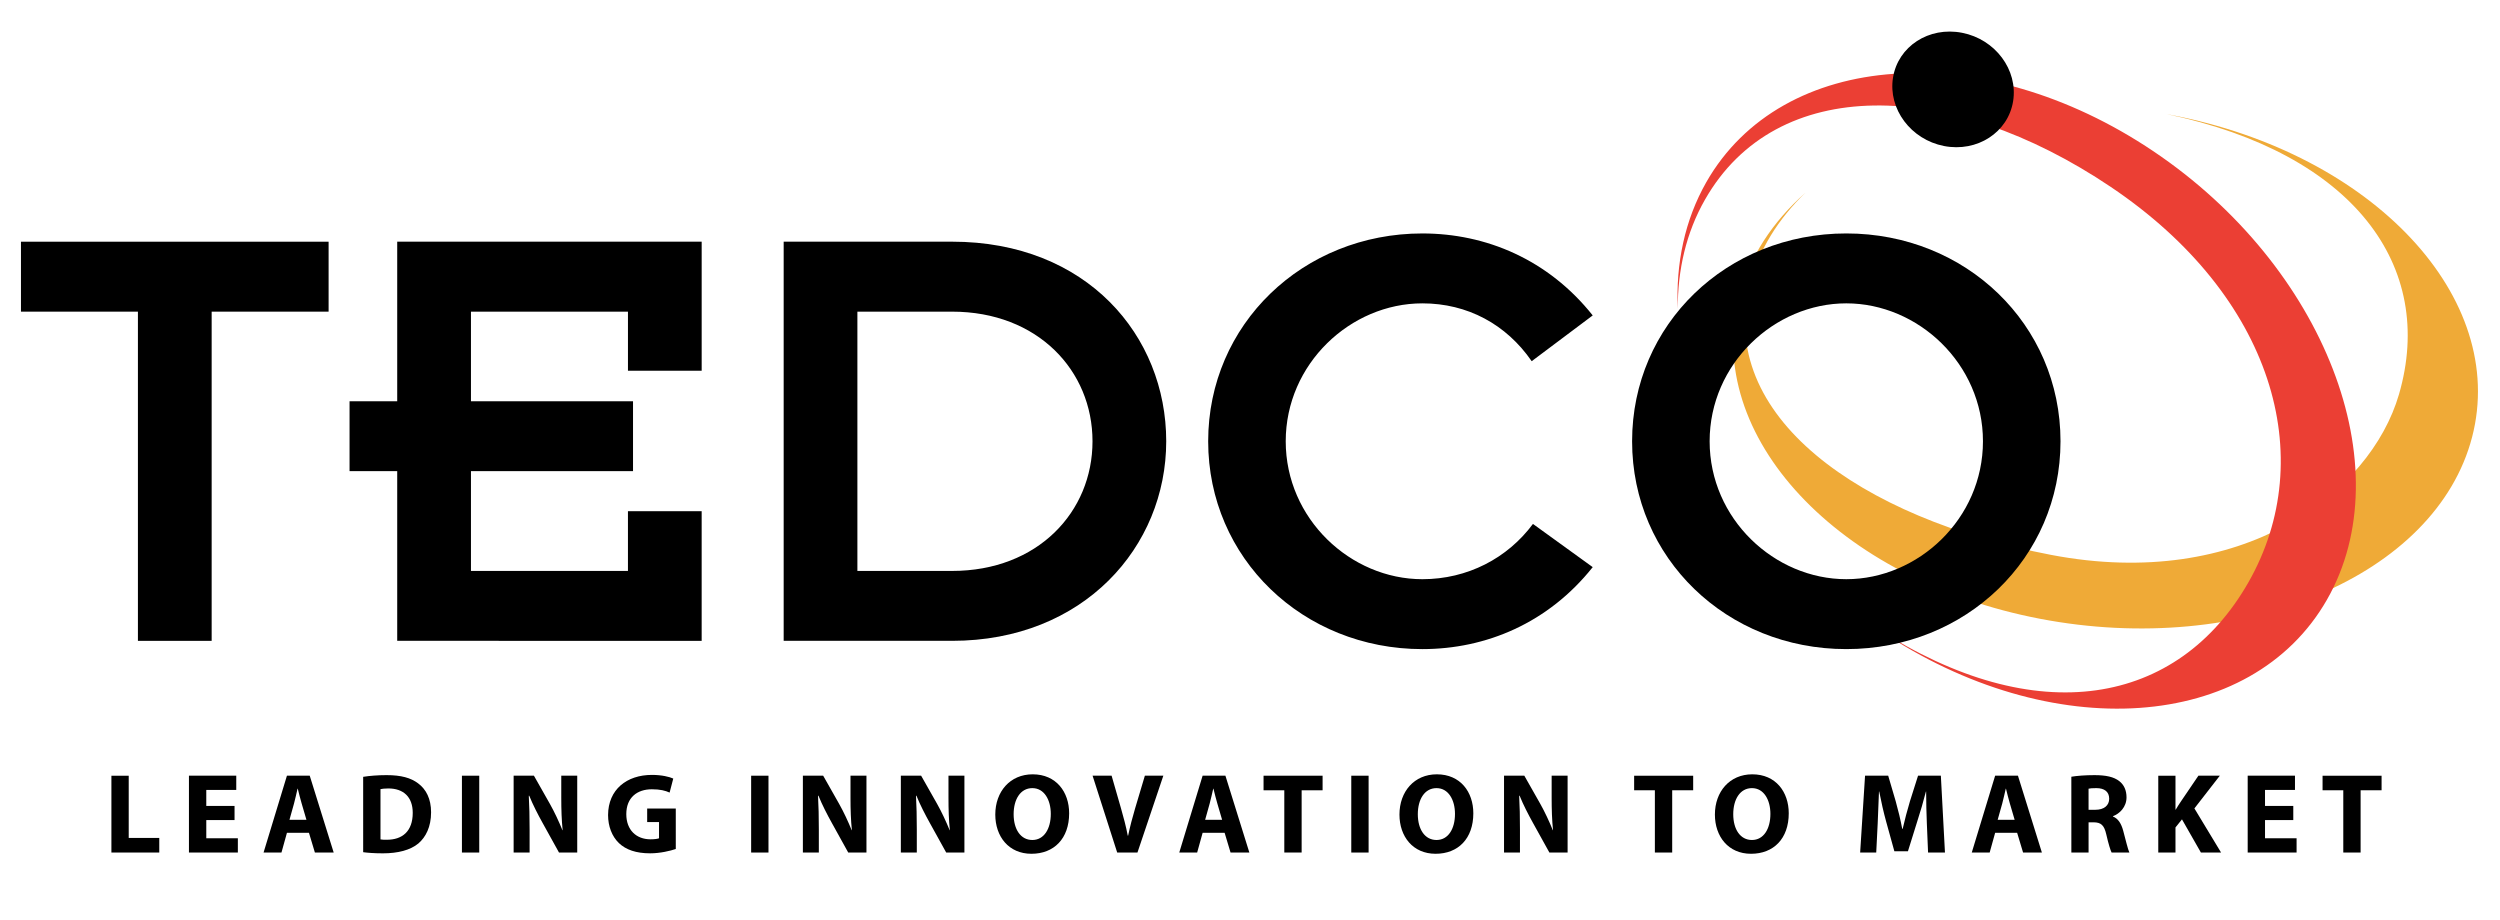 <?xml version="1.0" encoding="utf-8"?>
<!-- Generator: Adobe Illustrator 16.0.0, SVG Export Plug-In . SVG Version: 6.00 Build 0)  -->
<!DOCTYPE svg PUBLIC "-//W3C//DTD SVG 1.1//EN" "http://www.w3.org/Graphics/SVG/1.1/DTD/svg11.dtd">
<svg version="1.1" id="Layer_1" xmlns="http://www.w3.org/2000/svg" xmlns:xlink="http://www.w3.org/1999/xlink" x="0px" y="0px"
	 width="252px" height="92.764px" viewBox="0 0 252 92.764" enable-background="new 0 0 252 92.764" xml:space="preserve">
<g>
	<path fill="#EFAA37" d="M205.646,62.376c-20.407-3.908-33.994-18.445-30.352-32.471c1.047-4.015,3.395-7.557,6.684-10.469
		c-2.717,2.62-4.671,5.72-5.576,9.206c-3.444,13.253,11.06,23.597,30.343,27.29c19.282,3.689,32.173-6.233,35.068-16.17
		c3.769-12.947-4.595-24.314-23.384-28.251c0.138,0.029,0.273,0.052,0.407,0.076c20.409,3.904,33.993,18.442,30.351,32.471
		C245.543,58.08,226.047,66.283,205.646,62.376z"/>
	<path fill="#EB3F34" d="M217.07,15.251C199.795,3.625,179.618,5.013,172,18.356c-2.176,3.823-3.09,8.207-2.879,12.795
		c-0.021-3.953,0.852-7.724,2.746-11.035c7.194-12.604,24.589-12.254,40.914-1.265c16.326,10.984,21.05,27.25,13.855,39.856
		c-7.085,12.41-21.334,15.051-37.488,4.609c0.115,0.074,0.23,0.155,0.347,0.238c17.276,11.618,37.452,10.229,45.066-3.109
		C242.174,47.106,234.344,26.87,217.07,15.251z"/>
	<path d="M197.783,3.306c3.343,0.653,5.644,3.737,5.14,6.892c-0.502,3.149-3.624,5.171-6.967,4.521
		c-3.343-0.651-5.646-3.739-5.142-6.892C191.318,4.674,194.437,2.648,197.783,3.306z"/>
</g>
<path d="M13.903,31.414H2.113v-7.05h31.01v7.05H21.335v33.184h-7.433V31.414z"/>
<path d="M40.039,47.491h-4.804v-7.045h4.804V24.363h30.69v13.006h-7.431v-5.956H47.473v9.032h16.336v7.045H47.473v10.06h15.824
	v-6.021h7.431v13.067H40.039V47.491z"/>
<path d="M86.425,31.414h9.543c8.648,0,14.157,5.956,14.157,13.068c0,7.112-5.508,13.068-14.157,13.068h-9.543V31.414z
	 M78.994,64.596h16.974c13.263,0,21.587-9.482,21.587-20.116c0-10.636-8.005-20.119-21.587-20.119H78.994V64.596z"/>
<path d="M160.546,57.167c-4.484,5.639-10.766,8.263-17.17,8.263c-12.044,0-21.592-9.161-21.592-20.947
	c0-11.79,9.548-20.951,21.592-20.951c6.404,0,12.686,2.625,17.17,8.263l-6.151,4.614c-2.563-3.716-6.47-5.83-11.019-5.83
	c-7.239,0-13.775,6.089-13.775,13.904c0,7.814,6.536,13.9,13.775,13.9c4.549,0,8.582-2.115,11.146-5.571L160.546,57.167z"/>
<path d="M172.331,44.482c0-7.815,6.533-13.904,13.775-13.904c7.238,0,13.776,6.089,13.776,13.904c0,7.814-6.538,13.9-13.776,13.9
	C178.864,58.383,172.331,52.297,172.331,44.482z M164.516,44.482c0,11.785,9.544,20.947,21.591,20.947
	c12.045,0,21.592-9.161,21.592-20.947c0-11.79-9.547-20.951-21.592-20.951C174.061,23.531,164.516,32.691,164.516,44.482z"/>
<g>
	<path d="M11.229,78.191h1.746v6.273h3.08v1.47h-4.825V78.191z"/>
	<path d="M23.644,82.66h-2.85v1.839h3.182v1.436h-4.93V78.19h4.769v1.437h-3.022v1.608h2.849v1.425H23.644z"/>
	<path d="M28.924,83.946l-0.552,1.988h-1.804l2.355-7.744h2.298l2.414,7.744H31.74l-0.598-1.988H28.924z M30.889,82.637
		l-0.482-1.645c-0.139-0.459-0.276-1.032-0.391-1.493h-0.022c-0.115,0.461-0.229,1.045-0.356,1.493l-0.46,1.645H30.889z"/>
	<path d="M36.605,78.305c0.644-0.104,1.482-0.172,2.355-0.172c1.482,0,2.447,0.275,3.183,0.827c0.804,0.597,1.31,1.551,1.31,2.918
		c0,1.482-0.54,2.505-1.275,3.138c-0.815,0.678-2.067,1-3.584,1c-0.908,0-1.562-0.059-1.987-0.115V78.305z M38.353,84.613
		c0.15,0.034,0.402,0.034,0.609,0.034c1.598,0.013,2.642-0.86,2.642-2.711c0-1.608-0.942-2.46-2.458-2.46
		c-0.379,0-0.643,0.035-0.793,0.069V84.613z"/>
	<path d="M48.308,78.191v7.745h-1.746v-7.745H48.308z"/>
	<path d="M51.774,85.934V78.19h2.045l1.608,2.838c0.46,0.814,0.908,1.779,1.264,2.653h0.023c-0.104-1.022-0.138-2.068-0.138-3.239
		V78.19h1.609v7.744h-1.839l-1.654-2.987c-0.46-0.827-0.977-1.826-1.344-2.735h-0.046c0.058,1.034,0.082,2.127,0.082,3.39v2.333
		H51.774z"/>
	<path d="M68.119,85.579c-0.541,0.184-1.563,0.436-2.586,0.436c-1.413,0-2.436-0.356-3.148-1.033
		c-0.701-0.679-1.091-1.689-1.091-2.828c0.011-2.572,1.883-4.044,4.422-4.044c1,0,1.77,0.196,2.149,0.368l-0.368,1.414
		c-0.425-0.196-0.942-0.333-1.792-0.333c-1.459,0-2.574,0.815-2.574,2.505c0,1.608,1.011,2.539,2.448,2.539
		c0.391,0,0.713-0.047,0.851-0.104v-1.632h-1.195V81.5h2.884V85.579L68.119,85.579z"/>
	<path d="M77.463,78.191v7.745h-1.747v-7.745H77.463z"/>
	<path d="M80.93,85.934V78.19h2.045l1.608,2.838c0.46,0.814,0.908,1.779,1.264,2.653h0.022c-0.104-1.022-0.139-2.068-0.139-3.239
		V78.19h1.609v7.744h-1.838l-1.654-2.987c-0.46-0.827-0.977-1.826-1.344-2.735h-0.046c0.058,1.034,0.082,2.127,0.082,3.39v2.333
		H80.93z"/>
	<path d="M90.805,85.934V78.19h2.045l1.608,2.838c0.46,0.814,0.908,1.779,1.264,2.653h0.022c-0.104-1.022-0.138-2.068-0.138-3.239
		V78.19h1.607v7.744h-1.837l-1.654-2.987c-0.46-0.827-0.977-1.826-1.344-2.735h-0.046c0.058,1.034,0.082,2.127,0.082,3.39v2.333
		H90.805z"/>
	<path d="M107.77,81.982c0,2.551-1.528,4.079-3.803,4.079c-2.287,0-3.642-1.735-3.642-3.953c0-2.32,1.493-4.057,3.769-4.057
		C106.471,78.052,107.77,79.834,107.77,81.982z M102.174,82.074c0,1.527,0.712,2.597,1.885,2.597c1.184,0,1.861-1.126,1.861-2.631
		c0-1.401-0.655-2.597-1.861-2.597C102.863,79.443,102.174,80.568,102.174,82.074z"/>
	<path d="M112.613,85.934l-2.481-7.744h1.918l0.942,3.274c0.264,0.931,0.505,1.804,0.688,2.77h0.035
		c0.196-0.931,0.437-1.851,0.701-2.735l0.988-3.311h1.862l-2.609,7.745L112.613,85.934L112.613,85.934z"/>
	<path d="M121.225,83.946l-0.551,1.988h-1.804l2.354-7.744h2.298l2.413,7.744h-1.896l-0.597-1.988H121.225z M123.189,82.637
		l-0.482-1.645c-0.138-0.459-0.276-1.032-0.391-1.493h-0.022c-0.115,0.461-0.23,1.045-0.357,1.493l-0.459,1.645H123.189z"/>
	<path d="M129.458,79.661h-2.092v-1.47h5.951v1.47h-2.112v6.273h-1.747V79.661z"/>
	<path d="M137.955,78.191v7.745h-1.746v-7.745H137.955z"/>
	<path d="M148.511,81.982c0,2.551-1.528,4.079-3.803,4.079c-2.287,0-3.643-1.735-3.643-3.953c0-2.32,1.493-4.057,3.768-4.057
		C147.213,78.052,148.511,79.834,148.511,81.982z M142.916,82.074c0,1.527,0.712,2.597,1.885,2.597c1.183,0,1.862-1.126,1.862-2.631
		c0-1.401-0.656-2.597-1.862-2.597C143.605,79.443,142.916,80.568,142.916,82.074z"/>
	<path d="M151.606,85.934V78.19h2.046l1.608,2.838c0.459,0.814,0.906,1.779,1.262,2.653h0.022c-0.103-1.022-0.138-2.068-0.138-3.239
		V78.19h1.608v7.744h-1.837l-1.655-2.987c-0.459-0.827-0.978-1.826-1.344-2.735h-0.047c0.058,1.034,0.08,2.127,0.08,3.39v2.333
		H151.606z"/>
	<path d="M166.811,79.661h-2.09v-1.47h5.951v1.47h-2.115v6.273h-1.746V79.661z"/>
	<path d="M180.306,81.982c0,2.551-1.526,4.079-3.803,4.079c-2.285,0-3.641-1.735-3.641-3.953c0-2.32,1.493-4.057,3.768-4.057
		C179.008,78.052,180.306,79.834,180.306,81.982z M174.711,82.074c0,1.527,0.712,2.597,1.885,2.597c1.185,0,1.861-1.126,1.861-2.631
		c0-1.401-0.654-2.597-1.861-2.597C175.4,79.443,174.711,80.568,174.711,82.074z"/>
	<path d="M194.225,82.97c-0.035-0.931-0.07-2.057-0.07-3.182h-0.022c-0.252,0.987-0.573,2.09-0.871,2.999l-0.942,3.021h-1.368
		l-0.827-2.987c-0.253-0.919-0.505-2.022-0.701-3.033H189.4c-0.035,1.045-0.08,2.241-0.128,3.206l-0.148,2.941h-1.621l0.494-7.745
		h2.333l0.759,2.585c0.253,0.896,0.484,1.862,0.654,2.769h0.047c0.206-0.896,0.472-1.918,0.734-2.78l0.815-2.573h2.299l0.414,7.745
		h-1.703L194.225,82.97z"/>
	<path d="M201.111,83.946l-0.552,1.988h-1.804l2.355-7.744h2.299l2.413,7.744h-1.896l-0.599-1.988H201.111z M203.077,82.637
		l-0.483-1.645c-0.138-0.459-0.275-1.032-0.391-1.493h-0.021c-0.114,0.461-0.23,1.045-0.355,1.493l-0.462,1.645H203.077z"/>
	<path d="M208.791,78.295c0.563-0.094,1.391-0.161,2.333-0.161c1.149,0,1.954,0.172,2.505,0.608
		c0.471,0.368,0.724,0.919,0.724,1.632c0,0.977-0.701,1.655-1.367,1.896v0.035c0.541,0.218,0.839,0.724,1.034,1.436
		c0.241,0.885,0.472,1.896,0.621,2.194h-1.793c-0.115-0.229-0.311-0.852-0.529-1.804c-0.218-0.978-0.551-1.229-1.274-1.242h-0.517
		v3.046h-1.735L208.791,78.295L208.791,78.295z M210.527,81.626h0.689c0.874,0,1.39-0.437,1.39-1.115
		c0-0.701-0.483-1.068-1.287-1.068c-0.424,0-0.668,0.021-0.793,0.058L210.527,81.626L210.527,81.626z"/>
	<path d="M217.554,78.191h1.735v3.423h0.023c0.172-0.298,0.355-0.573,0.541-0.85l1.746-2.573h2.159l-2.562,3.297l2.688,4.448h-2.032
		l-1.909-3.345l-0.654,0.815v2.527h-1.735V78.191z"/>
	<path d="M231.164,82.66h-2.85v1.839h3.182v1.436h-4.929V78.19h4.767v1.437h-3.021v1.608h2.85v1.425H231.164z"/>
	<path d="M236.203,79.661h-2.089v-1.47h5.949v1.47h-2.114v6.273h-1.746V79.661z"/>
</g>
</svg>
